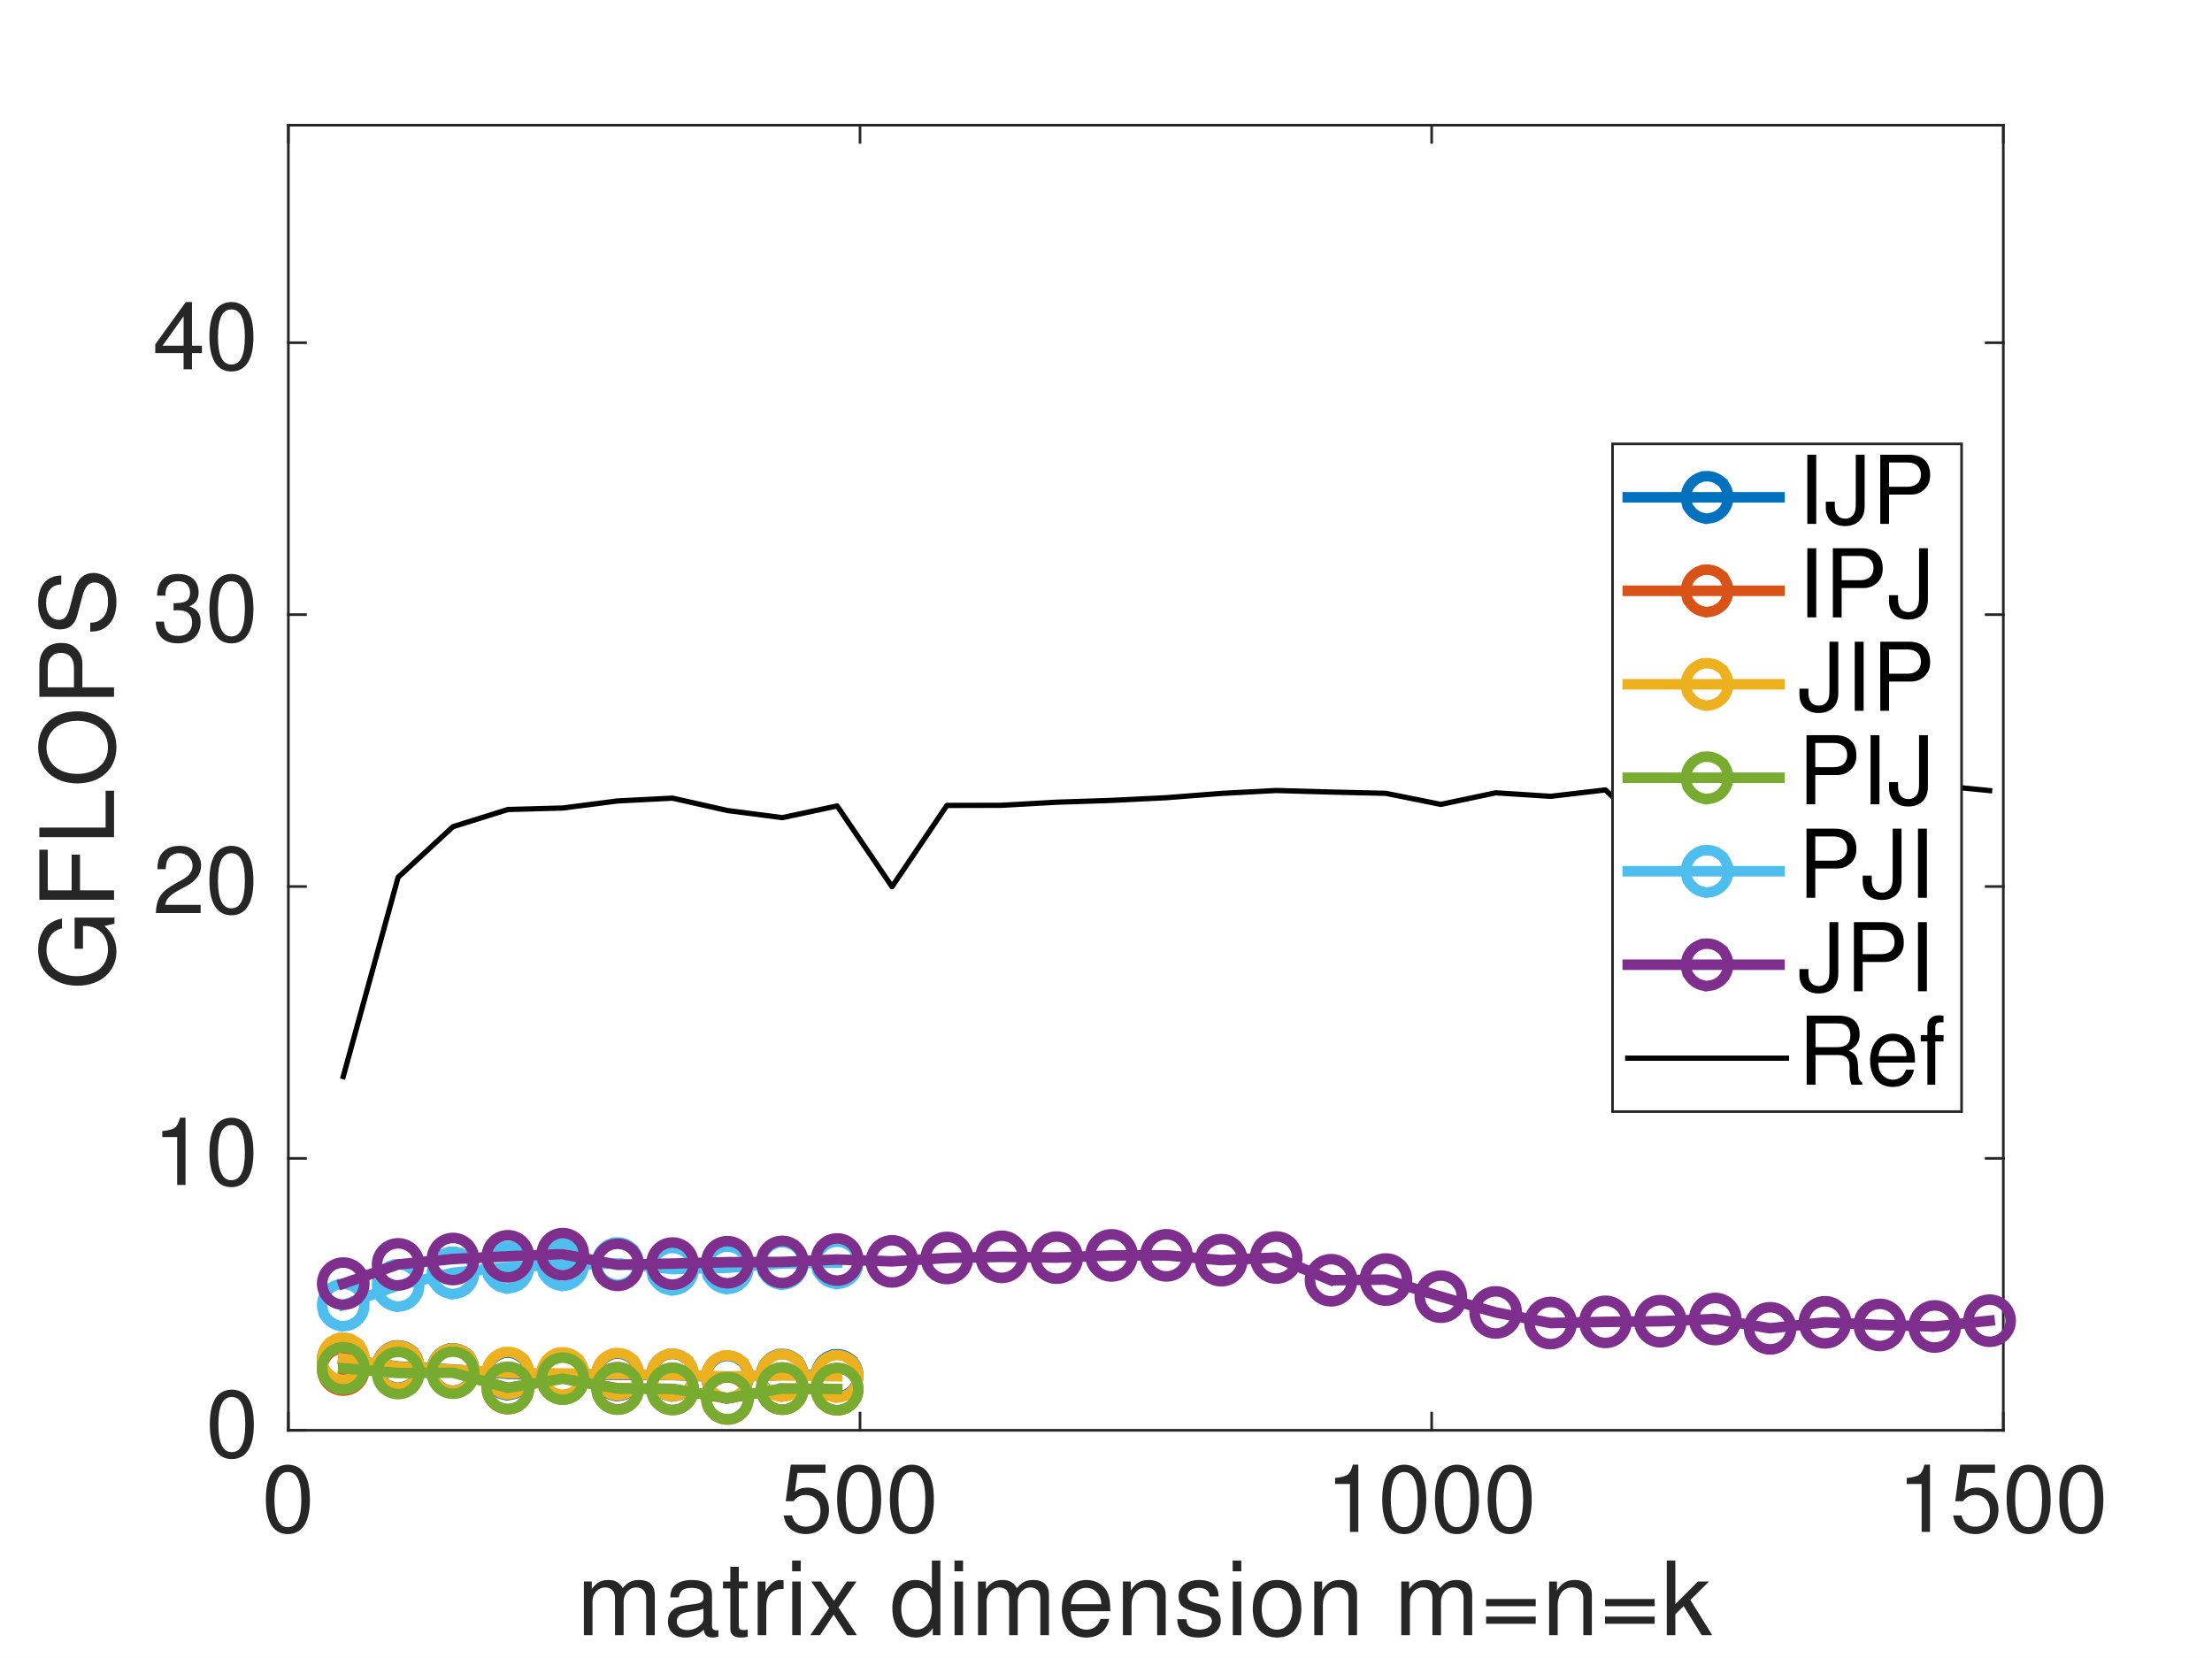 <?xml version="1.0"?>
<!DOCTYPE svg PUBLIC '-//W3C//DTD SVG 1.0//EN'
          'http://www.w3.org/TR/2001/REC-SVG-20010904/DTD/svg10.dtd'>
<svg xmlns:xlink="http://www.w3.org/1999/xlink" style="fill-opacity:1; color-rendering:auto; color-interpolation:auto; text-rendering:auto; stroke:black; stroke-linecap:square; stroke-miterlimit:10; shape-rendering:auto; stroke-opacity:1; fill:black; stroke-dasharray:none; font-weight:normal; stroke-width:1; font-family:'Dialog'; font-style:normal; stroke-linejoin:miter; font-size:12px; stroke-dashoffset:0; image-rendering:auto;" width="583" height="437" xmlns="http://www.w3.org/2000/svg"
><rect width="100%" height="100%" fill="#333333" stroke="none"/><!--Generated by the Batik Graphics2D SVG Generator--><defs id="genericDefs"
  /><g
  ><defs id="defs1"
    ><clipPath clipPathUnits="userSpaceOnUse" id="clipPath1"
      ><path d="M0 0 L583 0 L583 437 L0 437 L0 0 Z"
      /></clipPath
    ></defs
    ><g style="fill:white; stroke:white;"
    ><rect x="0" y="0" width="583" style="clip-path:url(#clipPath1); stroke:none;" height="437"
    /></g
    ><g style="fill:white; text-rendering:optimizeSpeed; color-rendering:optimizeSpeed; image-rendering:optimizeSpeed; shape-rendering:crispEdges; stroke:white; color-interpolation:sRGB;"
    ><rect x="0" width="583" height="437" y="0" style="stroke:none;"
      /><path style="stroke:none;" d="M76 377 L528 377 L528 33 L76 33 Z"
    /></g
    ><g style="fill:rgb(38,38,38); text-rendering:geometricPrecision; image-rendering:optimizeQuality; color-rendering:optimizeQuality; stroke-linejoin:round; stroke:rgb(38,38,38); color-interpolation:linearRGB; stroke-width:0.694;"
    ><line y2="377" style="fill:none;" x1="76" x2="528" y1="377"
      /><line y2="33" style="fill:none;" x1="76" x2="528" y1="33"
      /><line y2="372.48" style="fill:none;" x1="76" x2="76" y1="377"
      /><line y2="372.48" style="fill:none;" x1="226.667" x2="226.667" y1="377"
      /><line y2="372.48" style="fill:none;" x1="377.333" x2="377.333" y1="377"
      /><line y2="372.48" style="fill:none;" x1="528" x2="528" y1="377"
      /><line y2="37.52" style="fill:none;" x1="76" x2="76" y1="33"
      /><line y2="37.52" style="fill:none;" x1="226.667" x2="226.667" y1="33"
      /><line y2="37.52" style="fill:none;" x1="377.333" x2="377.333" y1="33"
      /><line y2="37.52" style="fill:none;" x1="528" x2="528" y1="33"
    /></g
    ><g transform="translate(76,384.778)" style="font-size:25px; fill:rgb(38,38,38); text-rendering:geometricPrecision; color-rendering:optimizeQuality; image-rendering:optimizeQuality; stroke:rgb(38,38,38); color-interpolation:linearRGB;"
    ><path style="stroke:none;" d="M-0.125 1.281 C1.547 1.281 3.031 1.969 3.953 3.219 C5.125 4.828 5.672 7.125 5.672 10.578 C5.672 16.406 3.625 19.578 -0.125 19.578 C-3.922 19.578 -5.922 16.406 -5.922 10.422 C-5.922 7.156 -5.344 4.781 -4.203 3.219 C-3.281 2 -1.781 1.281 -0.125 1.281 ZM-0.125 3.219 C-2.5 3.219 -3.672 5.594 -3.672 10.453 C-3.672 15.297 -2.5 17.75 -0.172 17.75 C2.281 17.75 3.422 15.406 3.422 10.375 C3.422 5.625 2.25 3.219 -0.125 3.219 Z"
    /></g
    ><g transform="translate(226.667,384.778)" style="font-size:25px; fill:rgb(38,38,38); text-rendering:geometricPrecision; color-rendering:optimizeQuality; image-rendering:optimizeQuality; stroke:rgb(38,38,38); color-interpolation:linearRGB;"
    ><path style="stroke:none;" d="M-9.094 1.281 L-9.094 3.453 L-16.469 3.453 L-17.172 8.406 C-16.156 7.656 -15.156 7.328 -13.906 7.328 C-10.5 7.328 -8.172 9.719 -8.172 13.219 C-8.172 16.969 -10.672 19.578 -14.25 19.578 C-16.25 19.578 -18.047 18.797 -19.047 17.453 C-19.578 16.797 -19.828 16.094 -20.125 14.656 L-17.922 14.656 C-17.406 16.656 -16.219 17.625 -14.297 17.625 C-11.906 17.625 -10.422 16.078 -10.422 13.531 C-10.422 10.906 -11.922 9.281 -14.297 9.281 C-15.672 9.281 -16.531 9.703 -17.547 10.922 L-19.578 10.922 L-18.25 1.281 ZM-0.228 1.281 C1.444 1.281 2.928 1.969 3.85 3.219 C5.022 4.828 5.569 7.125 5.569 10.578 C5.569 16.406 3.522 19.578 -0.228 19.578 C-4.025 19.578 -6.025 16.406 -6.025 10.422 C-6.025 7.156 -5.447 4.781 -4.306 3.219 C-3.385 2 -1.885 1.281 -0.228 1.281 ZM-0.228 3.219 C-2.603 3.219 -3.775 5.594 -3.775 10.453 C-3.775 15.297 -2.603 17.75 -0.275 17.75 C2.178 17.75 3.318 15.406 3.318 10.375 C3.318 5.625 2.147 3.219 -0.228 3.219 ZM13.668 1.281 C15.34 1.281 16.825 1.969 17.746 3.219 C18.918 4.828 19.465 7.125 19.465 10.578 C19.465 16.406 17.418 19.578 13.668 19.578 C9.871 19.578 7.871 16.406 7.871 10.422 C7.871 7.156 8.45 4.781 9.59 3.219 C10.512 2 12.012 1.281 13.668 1.281 ZM13.668 3.219 C11.293 3.219 10.121 5.594 10.121 10.453 C10.121 15.297 11.293 17.75 13.621 17.75 C16.075 17.75 17.215 15.406 17.215 10.375 C17.215 5.625 16.043 3.219 13.668 3.219 Z"
    /></g
    ><g transform="translate(377.333,384.778)" style="font-size:25px; fill:rgb(38,38,38); text-rendering:geometricPrecision; color-rendering:optimizeQuality; image-rendering:optimizeQuality; stroke:rgb(38,38,38); color-interpolation:linearRGB;"
    ><path style="stroke:none;" d="M-21.531 6.375 L-25.453 6.375 L-25.453 4.797 C-22.047 4.375 -21.547 4 -20.781 1.281 L-19.328 1.281 L-19.328 19 L-21.531 19 ZM-7.228 1.281 C-5.556 1.281 -4.072 1.969 -3.15 3.219 C-1.978 4.828 -1.431 7.125 -1.431 10.578 C-1.431 16.406 -3.478 19.578 -7.228 19.578 C-11.025 19.578 -13.025 16.406 -13.025 10.422 C-13.025 7.156 -12.447 4.781 -11.306 3.219 C-10.385 2 -8.885 1.281 -7.228 1.281 ZM-7.228 3.219 C-9.603 3.219 -10.775 5.594 -10.775 10.453 C-10.775 15.297 -9.603 17.75 -7.275 17.75 C-4.822 17.75 -3.682 15.406 -3.682 10.375 C-3.682 5.625 -4.853 3.219 -7.228 3.219 ZM6.668 1.281 C8.34 1.281 9.825 1.969 10.746 3.219 C11.918 4.828 12.465 7.125 12.465 10.578 C12.465 16.406 10.418 19.578 6.668 19.578 C2.871 19.578 0.871 16.406 0.871 10.422 C0.871 7.156 1.45 4.781 2.59 3.219 C3.512 2 5.012 1.281 6.668 1.281 ZM6.668 3.219 C4.293 3.219 3.121 5.594 3.121 10.453 C3.121 15.297 4.293 17.75 6.621 17.75 C9.075 17.75 10.215 15.406 10.215 10.375 C10.215 5.625 9.043 3.219 6.668 3.219 ZM20.565 1.281 C22.237 1.281 23.721 1.969 24.643 3.219 C25.815 4.828 26.362 7.125 26.362 10.578 C26.362 16.406 24.315 19.578 20.565 19.578 C16.768 19.578 14.768 16.406 14.768 10.422 C14.768 7.156 15.346 4.781 16.487 3.219 C17.409 2 18.909 1.281 20.565 1.281 ZM20.565 3.219 C18.19 3.219 17.018 5.594 17.018 10.453 C17.018 15.297 18.19 17.75 20.518 17.75 C22.971 17.75 24.112 15.406 24.112 10.375 C24.112 5.625 22.94 3.219 20.565 3.219 Z"
    /></g
    ><g transform="translate(528,384.778)" style="font-size:25px; fill:rgb(38,38,38); text-rendering:geometricPrecision; color-rendering:optimizeQuality; image-rendering:optimizeQuality; stroke:rgb(38,38,38); color-interpolation:linearRGB;"
    ><path style="stroke:none;" d="M-21.531 6.375 L-25.453 6.375 L-25.453 4.797 C-22.047 4.375 -21.547 4 -20.781 1.281 L-19.328 1.281 L-19.328 19 L-21.531 19 ZM-2.197 1.281 L-2.197 3.453 L-9.572 3.453 L-10.275 8.406 C-9.26 7.656 -8.26 7.328 -7.01 7.328 C-3.603 7.328 -1.275 9.719 -1.275 13.219 C-1.275 16.969 -3.775 19.578 -7.353 19.578 C-9.353 19.578 -11.15 18.797 -12.15 17.453 C-12.681 16.797 -12.931 16.094 -13.228 14.656 L-11.025 14.656 C-10.51 16.656 -9.322 17.625 -7.4 17.625 C-5.01 17.625 -3.525 16.078 -3.525 13.531 C-3.525 10.906 -5.025 9.281 -7.4 9.281 C-8.775 9.281 -9.635 9.703 -10.65 10.922 L-12.681 10.922 L-11.353 1.281 ZM6.668 1.281 C8.34 1.281 9.825 1.969 10.746 3.219 C11.918 4.828 12.465 7.125 12.465 10.578 C12.465 16.406 10.418 19.578 6.668 19.578 C2.871 19.578 0.871 16.406 0.871 10.422 C0.871 7.156 1.45 4.781 2.59 3.219 C3.512 2 5.012 1.281 6.668 1.281 ZM6.668 3.219 C4.293 3.219 3.121 5.594 3.121 10.453 C3.121 15.297 4.293 17.75 6.621 17.75 C9.075 17.75 10.215 15.406 10.215 10.375 C10.215 5.625 9.043 3.219 6.668 3.219 ZM20.565 1.281 C22.237 1.281 23.721 1.969 24.643 3.219 C25.815 4.828 26.362 7.125 26.362 10.578 C26.362 16.406 24.315 19.578 20.565 19.578 C16.768 19.578 14.768 16.406 14.768 10.422 C14.768 7.156 15.346 4.781 16.487 3.219 C17.409 2 18.909 1.281 20.565 1.281 ZM20.565 3.219 C18.19 3.219 17.018 5.594 17.018 10.453 C17.018 15.297 18.19 17.75 20.518 17.75 C22.971 17.75 24.112 15.406 24.112 10.375 C24.112 5.625 22.94 3.219 20.565 3.219 Z"
    /></g
    ><g transform="translate(302,410)" style="font-size:27.5px; fill:rgb(38,38,38); text-rendering:geometricPrecision; color-rendering:optimizeQuality; image-rendering:optimizeQuality; stroke:rgb(38,38,38); color-interpolation:linearRGB;"
    ><path style="stroke:none;" d="M-148.109 6.859 L-146.031 6.859 L-146.031 8.844 C-144.812 7.156 -143.578 6.453 -141.688 6.453 C-139.844 6.453 -138.719 7.094 -137.875 8.609 C-136.547 7.016 -135.422 6.453 -133.531 6.453 C-130.891 6.453 -129.422 7.844 -129.422 10.391 L-129.422 21 L-131.688 21 L-131.688 11.25 C-131.688 9.469 -132.672 8.422 -134.312 8.422 C-136.156 8.422 -137.641 10.062 -137.641 12.109 L-137.641 21 L-139.906 21 L-139.906 11.25 C-139.906 9.438 -140.844 8.422 -142.516 8.422 C-144.359 8.422 -145.844 10.062 -145.844 12.109 L-145.844 21 L-148.109 21 ZM-112.658 19.672 L-112.658 21.375 C-113.377 21.562 -113.736 21.625 -114.189 21.625 C-115.642 21.625 -116.346 20.969 -116.517 19.547 C-118.111 21 -119.533 21.625 -121.314 21.625 C-124.174 21.625 -125.955 20 -125.955 17.438 C-125.955 15.594 -125.127 14.328 -123.471 13.656 C-122.611 13.312 -122.127 13.203 -118.939 12.797 C-117.158 12.578 -116.596 12.172 -116.596 11.219 L-116.596 10.625 C-116.596 9.281 -117.721 8.531 -119.752 8.531 C-121.861 8.531 -122.877 9.312 -123.08 11.031 L-125.346 11.031 C-125.283 9.641 -125.017 8.828 -124.361 8.094 C-123.424 7.047 -121.721 6.453 -119.674 6.453 C-116.189 6.453 -114.346 7.797 -114.346 10.312 L-114.346 18.625 C-114.346 19.328 -113.924 19.734 -113.142 19.734 C-113.002 19.734 -112.892 19.734 -112.658 19.672 ZM-116.596 16.547 L-116.596 14 C-117.346 14.359 -117.83 14.469 -120.205 14.797 C-122.611 15.141 -123.611 15.891 -123.611 17.375 C-123.611 18.812 -122.58 19.656 -120.83 19.656 C-119.502 19.656 -118.408 19.219 -117.486 18.375 C-116.814 17.766 -116.596 17.297 -116.596 16.547 ZM-104.948 6.859 L-104.948 8.688 L-107.276 8.688 L-107.276 18.375 C-107.276 19.375 -106.995 19.656 -106.026 19.656 C-105.605 19.656 -105.245 19.625 -104.948 19.547 L-104.948 21.438 C-105.698 21.562 -106.245 21.625 -106.792 21.625 C-108.542 21.625 -109.511 20.812 -109.511 19.375 L-109.511 8.688 L-111.433 8.688 L-111.433 6.859 L-109.511 6.859 L-109.511 2.969 L-107.276 2.969 L-107.276 6.859 ZM-102.304 6.859 L-100.226 6.859 L-100.226 9.422 C-98.929 7.312 -97.82 6.453 -96.367 6.453 C-96.07 6.453 -95.882 6.469 -95.492 6.531 L-95.492 8.828 C-97.07 8.844 -97.742 9.016 -98.445 9.531 C-99.523 10.312 -100.039 11.625 -100.039 13.656 L-100.039 21 L-102.304 21 ZM-90.96 6.859 L-90.96 21 L-93.195 21 L-93.195 6.859 ZM-90.96 1.312 L-90.96 4.156 L-93.226 4.156 L-93.226 1.312 ZM-81.013 13.688 L-76.138 21 L-78.747 21 L-82.294 15.578 L-85.872 21 L-88.45 21 L-83.45 13.797 L-88.169 6.859 L-85.606 6.859 L-82.2 11.984 L-78.809 6.859 L-76.263 6.859 ZM-54.152 1.312 L-54.152 21 L-56.152 21 L-56.152 19.141 C-57.355 20.891 -58.714 21.625 -60.652 21.625 C-64.464 21.625 -66.808 18.672 -66.808 13.906 C-66.808 9.391 -64.402 6.453 -60.73 6.453 C-58.839 6.453 -57.339 7.203 -56.386 8.641 L-56.386 1.312 ZM-60.355 8.547 C-62.808 8.547 -64.464 10.734 -64.464 14.031 C-64.464 17.328 -62.808 19.516 -60.324 19.516 C-57.949 19.516 -56.386 17.359 -56.386 14.094 C-56.386 10.719 -57.933 8.547 -60.355 8.547 ZM-48.176 6.859 L-48.176 21 L-50.41 21 L-50.41 6.859 ZM-48.176 1.312 L-48.176 4.156 L-50.442 4.156 L-50.442 1.312 ZM-44.228 6.859 L-42.15 6.859 L-42.15 8.844 C-40.931 7.156 -39.697 6.453 -37.806 6.453 C-35.963 6.453 -34.838 7.094 -33.994 8.609 C-32.666 7.016 -31.541 6.453 -29.65 6.453 C-27.009 6.453 -25.541 7.844 -25.541 10.391 L-25.541 21 L-27.806 21 L-27.806 11.25 C-27.806 9.469 -28.791 8.422 -30.431 8.422 C-32.275 8.422 -33.76 10.062 -33.76 12.109 L-33.76 21 L-36.025 21 L-36.025 11.25 C-36.025 9.438 -36.963 8.422 -38.635 8.422 C-40.478 8.422 -41.963 10.062 -41.963 12.109 L-41.963 21 L-44.228 21 ZM-9.371 14.688 L-19.793 14.688 C-19.761 16.094 -19.574 16.891 -19.027 17.703 C-18.277 18.891 -17.058 19.547 -15.621 19.547 C-13.824 19.547 -12.543 18.562 -11.933 16.703 L-9.668 16.703 C-10.23 19.781 -12.464 21.625 -15.714 21.625 C-19.683 21.625 -22.136 18.766 -22.136 14.109 C-22.136 9.469 -19.589 6.453 -15.652 6.453 C-13.011 6.453 -10.855 7.844 -9.933 10.172 C-9.527 11.219 -9.371 12.516 -9.371 14.688 ZM-19.73 12.844 L-11.793 12.844 C-11.761 12.797 -11.761 12.734 -11.761 12.688 C-11.761 10.359 -13.464 8.531 -15.683 8.531 C-17.949 8.531 -19.543 10.234 -19.73 12.844 ZM-6.036 6.859 L-3.958 6.859 L-3.958 9.234 C-2.708 7.25 -1.364 6.453 0.746 6.453 C3.464 6.453 5.23 7.953 5.23 10.312 L5.23 21 L2.98 21 L2.98 11.203 C2.98 9.5 1.855 8.422 0.058 8.422 C-2.255 8.422 -3.77 10.312 -3.77 13.203 L-3.77 21 L-6.036 21 ZM19.19 10.797 L16.815 10.797 C16.752 9.312 15.783 8.531 13.971 8.531 C12.143 8.531 10.986 9.359 10.986 10.656 C10.986 11.656 11.768 12.25 13.596 12.688 L15.752 13.203 C18.565 13.875 19.752 15.031 19.752 17.141 C19.752 19.859 17.486 21.625 13.924 21.625 C10.221 21.625 8.393 20.062 8.283 16.781 L10.658 16.781 C10.783 17.781 10.955 18.188 11.299 18.594 C11.877 19.188 12.893 19.547 14.111 19.547 C16.08 19.547 17.408 18.656 17.408 17.328 C17.408 16.297 16.783 15.734 15.221 15.359 L13.111 14.844 C9.768 14.031 8.627 12.984 8.627 10.766 C8.627 8.141 10.768 6.453 14.065 6.453 C17.33 6.453 19.158 8.016 19.19 10.797 ZM25.157 6.859 L25.157 21 L22.922 21 L22.922 6.859 ZM25.157 1.312 L25.157 4.156 L22.891 4.156 L22.891 1.312 ZM34.558 6.453 C38.636 6.453 40.98 9.25 40.98 14.141 C40.98 18.781 38.558 21.625 34.589 21.625 C30.558 21.625 28.183 18.781 28.183 14.031 C28.183 9.281 30.589 6.453 34.558 6.453 ZM34.589 8.531 C32.073 8.531 30.542 10.625 30.542 14.031 C30.542 17.469 32.073 19.547 34.589 19.547 C37.073 19.547 38.636 17.438 38.636 14.109 C38.636 10.609 37.12 8.531 34.589 8.531 ZM44.392 6.859 L46.471 6.859 L46.471 9.234 C47.721 7.25 49.064 6.453 51.174 6.453 C53.892 6.453 55.658 7.953 55.658 10.312 L55.658 21 L53.408 21 L53.408 11.203 C53.408 9.5 52.283 8.422 50.486 8.422 C48.174 8.422 46.658 10.312 46.658 13.203 L46.658 21 L44.392 21 ZM67.324 6.859 L69.403 6.859 L69.403 8.844 C70.621 7.156 71.856 6.453 73.746 6.453 C75.59 6.453 76.715 7.094 77.559 8.609 C78.887 7.016 80.012 6.453 81.903 6.453 C84.543 6.453 86.012 7.844 86.012 10.391 L86.012 21 L83.746 21 L83.746 11.25 C83.746 9.469 82.762 8.422 81.121 8.422 C79.278 8.422 77.793 10.062 77.793 12.109 L77.793 21 L75.528 21 L75.528 11.25 C75.528 9.438 74.59 8.422 72.918 8.422 C71.074 8.422 69.59 10.062 69.59 12.109 L69.59 21 L67.324 21 ZM102.76 11.469 L102.76 13.359 L89.682 13.359 L89.682 11.469 ZM102.76 16.109 L102.76 18 L89.682 18 L89.682 16.109 ZM106.287 6.859 L108.365 6.859 L108.365 9.234 C109.615 7.25 110.959 6.453 113.068 6.453 C115.787 6.453 117.552 7.953 117.552 10.312 L117.552 21 L115.302 21 L115.302 11.203 C115.302 9.5 114.177 8.422 112.38 8.422 C110.068 8.422 108.552 10.312 108.552 13.203 L108.552 21 L106.287 21 ZM134.106 11.469 L134.106 13.359 L121.028 13.359 L121.028 11.469 ZM134.106 16.109 L134.106 18 L121.028 18 L121.028 16.109 ZM139.554 1.312 L139.554 12.844 L145.539 6.859 L148.429 6.859 L143.523 11.734 L149.289 21 L146.508 21 L141.742 13.328 L139.554 15.484 L139.554 21 L137.304 21 L137.304 1.312 Z"
    /></g
    ><g style="fill:rgb(38,38,38); text-rendering:geometricPrecision; image-rendering:optimizeQuality; color-rendering:optimizeQuality; stroke-linejoin:round; stroke:rgb(38,38,38); color-interpolation:linearRGB; stroke-width:0.694;"
    ><line y2="33" style="fill:none;" x1="76" x2="76" y1="377"
      /><line y2="33" style="fill:none;" x1="528" x2="528" y1="377"
      /><line y2="377" style="fill:none;" x1="76" x2="80.52" y1="377"
      /><line y2="305.333" style="fill:none;" x1="76" x2="80.52" y1="305.333"
      /><line y2="233.667" style="fill:none;" x1="76" x2="80.52" y1="233.667"
      /><line y2="162" style="fill:none;" x1="76" x2="80.52" y1="162"
      /><line y2="90.333" style="fill:none;" x1="76" x2="80.52" y1="90.333"
      /><line y2="377" style="fill:none;" x1="528" x2="523.48" y1="377"
      /><line y2="305.333" style="fill:none;" x1="528" x2="523.48" y1="305.333"
      /><line y2="233.667" style="fill:none;" x1="528" x2="523.48" y1="233.667"
      /><line y2="162" style="fill:none;" x1="528" x2="523.48" y1="162"
      /><line y2="90.333" style="fill:none;" x1="528" x2="523.48" y1="90.333"
    /></g
    ><g transform="translate(68.222,377)" style="font-size:25px; fill:rgb(38,38,38); text-rendering:geometricPrecision; color-rendering:optimizeQuality; image-rendering:optimizeQuality; stroke:rgb(38,38,38); color-interpolation:linearRGB;"
    ><path style="stroke:none;" d="M-7.125 -10.719 C-5.453 -10.719 -3.969 -10.031 -3.047 -8.781 C-1.875 -7.172 -1.328 -4.875 -1.328 -1.422 C-1.328 4.406 -3.375 7.578 -7.125 7.578 C-10.922 7.578 -12.922 4.406 -12.922 -1.578 C-12.922 -4.844 -12.344 -7.219 -11.203 -8.781 C-10.281 -10 -8.781 -10.719 -7.125 -10.719 ZM-7.125 -8.781 C-9.5 -8.781 -10.672 -6.406 -10.672 -1.547 C-10.672 3.297 -9.5 5.75 -7.172 5.75 C-4.719 5.75 -3.578 3.406 -3.578 -1.625 C-3.578 -6.375 -4.75 -8.781 -7.125 -8.781 Z"
    /></g
    ><g transform="translate(68.222,305.333)" style="font-size:25px; fill:rgb(38,38,38); text-rendering:geometricPrecision; color-rendering:optimizeQuality; image-rendering:optimizeQuality; stroke:rgb(38,38,38); color-interpolation:linearRGB;"
    ><path style="stroke:none;" d="M-21.531 -5.625 L-25.453 -5.625 L-25.453 -7.203 C-22.047 -7.625 -21.547 -8 -20.781 -10.719 L-19.328 -10.719 L-19.328 7 L-21.531 7 ZM-7.228 -10.719 C-5.556 -10.719 -4.072 -10.031 -3.15 -8.781 C-1.978 -7.172 -1.431 -4.875 -1.431 -1.422 C-1.431 4.406 -3.478 7.578 -7.228 7.578 C-11.025 7.578 -13.025 4.406 -13.025 -1.578 C-13.025 -4.844 -12.447 -7.219 -11.306 -8.781 C-10.385 -10 -8.885 -10.719 -7.228 -10.719 ZM-7.228 -8.781 C-9.603 -8.781 -10.775 -6.406 -10.775 -1.547 C-10.775 3.297 -9.603 5.75 -7.275 5.75 C-4.822 5.75 -3.682 3.406 -3.682 -1.625 C-3.682 -6.375 -4.853 -8.781 -7.228 -8.781 Z"
    /></g
    ><g transform="translate(68.222,233.667)" style="font-size:25px; fill:rgb(38,38,38); text-rendering:geometricPrecision; color-rendering:optimizeQuality; image-rendering:optimizeQuality; stroke:rgb(38,38,38); color-interpolation:linearRGB;"
    ><path style="stroke:none;" d="M-15.344 4.828 L-15.344 7 L-27.156 7 C-26.953 3.094 -25.875 1.422 -22.172 -0.672 L-19.875 -1.969 C-18.297 -2.875 -17.469 -4.078 -17.469 -5.469 C-17.469 -7.375 -18.969 -8.797 -20.969 -8.797 C-22.297 -8.797 -23.453 -8.156 -24.031 -7.078 C-24.328 -6.5 -24.469 -5.781 -24.547 -4.578 L-26.75 -4.578 C-26.703 -6.375 -26.422 -7.469 -25.797 -8.422 C-24.828 -9.922 -23.156 -10.719 -20.906 -10.719 C-19.219 -10.719 -17.922 -10.281 -16.875 -9.328 C-15.828 -8.375 -15.219 -7 -15.219 -5.531 C-15.219 -3.344 -16.5 -1.531 -18.969 -0.172 L-21.469 1.172 C-23.656 2.453 -24.453 3.375 -24.672 4.828 ZM-7.228 -10.719 C-5.556 -10.719 -4.072 -10.031 -3.15 -8.781 C-1.978 -7.172 -1.431 -4.875 -1.431 -1.422 C-1.431 4.406 -3.478 7.578 -7.228 7.578 C-11.025 7.578 -13.025 4.406 -13.025 -1.578 C-13.025 -4.844 -12.447 -7.219 -11.306 -8.781 C-10.385 -10 -8.885 -10.719 -7.228 -10.719 ZM-7.228 -8.781 C-9.603 -8.781 -10.775 -6.406 -10.775 -1.547 C-10.775 3.297 -9.603 5.75 -7.275 5.75 C-4.822 5.75 -3.682 3.406 -3.682 -1.625 C-3.682 -6.375 -4.853 -8.781 -7.228 -8.781 Z"
    /></g
    ><g transform="translate(68.222,162)" style="font-size:25px; fill:rgb(38,38,38); text-rendering:geometricPrecision; color-rendering:optimizeQuality; image-rendering:optimizeQuality; stroke:rgb(38,38,38); color-interpolation:linearRGB;"
    ><path style="stroke:none;" d="M-22.469 -1.125 L-22.469 -3 C-20.922 -3.031 -20.156 -3.125 -19.547 -3.375 C-18.578 -3.781 -18.125 -4.531 -18.125 -5.781 C-18.125 -7.656 -19.297 -8.797 -21.25 -8.797 C-22.625 -8.797 -23.719 -8.203 -24.219 -7.219 C-24.5 -6.672 -24.594 -6.078 -24.625 -5 L-26.828 -5 C-26.75 -8.781 -24.844 -10.719 -21.281 -10.719 C-17.906 -10.719 -15.875 -8.906 -15.875 -5.844 C-15.875 -4.078 -16.703 -2.828 -18.344 -2.172 C-16.219 -1.453 -15.344 -0.203 -15.344 2.047 C-15.344 5.406 -17.703 7.578 -21.344 7.578 C-23.781 7.578 -25.531 6.703 -26.422 5 C-26.844 4.203 -27.094 3.281 -27.203 1.844 L-25 1.844 C-24.844 4.422 -23.672 5.625 -21.281 5.625 C-18.969 5.625 -17.594 4.297 -17.594 2.078 C-17.594 -0.047 -18.844 -1.156 -21.281 -1.156 L-22.203 -1.125 ZM-7.228 -10.719 C-5.556 -10.719 -4.072 -10.031 -3.15 -8.781 C-1.978 -7.172 -1.431 -4.875 -1.431 -1.422 C-1.431 4.406 -3.478 7.578 -7.228 7.578 C-11.025 7.578 -13.025 4.406 -13.025 -1.578 C-13.025 -4.844 -12.447 -7.219 -11.306 -8.781 C-10.385 -10 -8.885 -10.719 -7.228 -10.719 ZM-7.228 -8.781 C-9.603 -8.781 -10.775 -6.406 -10.775 -1.547 C-10.775 3.297 -9.603 5.75 -7.275 5.75 C-4.822 5.75 -3.682 3.406 -3.682 -1.625 C-3.682 -6.375 -4.853 -8.781 -7.228 -8.781 Z"
    /></g
    ><g transform="translate(68.222,90.333)" style="font-size:25px; fill:rgb(38,38,38); text-rendering:geometricPrecision; color-rendering:optimizeQuality; image-rendering:optimizeQuality; stroke:rgb(38,38,38); color-interpolation:linearRGB;"
    ><path style="stroke:none;" d="M-19.828 2.75 L-27.297 2.75 L-27.297 0.422 L-19.25 -10.719 L-17.625 -10.719 L-17.625 0.781 L-15 0.781 L-15 2.75 L-17.625 2.75 L-17.625 7 L-19.828 7 ZM-19.828 0.781 L-19.828 -6.969 L-25.375 0.781 ZM-7.228 -10.719 C-5.556 -10.719 -4.072 -10.031 -3.15 -8.781 C-1.978 -7.172 -1.431 -4.875 -1.431 -1.422 C-1.431 4.406 -3.478 7.578 -7.228 7.578 C-11.025 7.578 -13.025 4.406 -13.025 -1.578 C-13.025 -4.844 -12.447 -7.219 -11.306 -8.781 C-10.385 -10 -8.885 -10.719 -7.228 -10.719 ZM-7.228 -8.781 C-9.603 -8.781 -10.775 -6.406 -10.775 -1.547 C-10.775 3.297 -9.603 5.75 -7.275 5.75 C-4.822 5.75 -3.682 3.406 -3.682 -1.625 C-3.682 -6.375 -4.853 -8.781 -7.228 -8.781 Z"
    /></g
    ><g transform="translate(36.056,205) rotate(-90)" style="font-size:27.5px; fill:rgb(38,38,38); text-rendering:geometricPrecision; color-rendering:optimizeQuality; image-rendering:optimizeQuality; stroke:rgb(38,38,38); color-interpolation:linearRGB;"
    ><path style="stroke:none;" d="M-36.859 -16.391 L-36.859 -5.891 L-38.453 -5.891 L-39.078 -8.516 C-40.984 -6.375 -43.125 -5.375 -45.797 -5.375 C-51.109 -5.375 -54.812 -9.594 -54.812 -15.641 C-54.812 -19.172 -53.516 -22.234 -51.25 -24.109 C-49.703 -25.391 -47.766 -26 -45.359 -26 C-40.859 -26 -37.828 -23.719 -37.125 -19.719 L-39.688 -19.719 C-40.234 -22.25 -42.391 -23.797 -45.391 -23.797 C-49.547 -23.797 -52.297 -20.609 -52.297 -15.781 C-52.297 -13.344 -51.516 -11 -50.219 -9.594 C-49.062 -8.328 -47.25 -7.594 -45.25 -7.594 C-41.656 -7.594 -39.078 -10.125 -39.078 -13.641 L-39.078 -14.188 L-45.062 -14.188 L-45.062 -16.391 ZM-29.67 -14.969 L-29.67 -6 L-32.17 -6 L-32.17 -25.688 L-18.967 -25.688 L-18.967 -23.469 L-29.67 -23.469 L-29.67 -17.172 L-20.264 -17.172 L-20.264 -14.969 ZM-13.136 -25.688 L-13.136 -8.219 L-3.417 -8.219 L-3.417 -6 L-15.651 -6 L-15.651 -25.688 ZM7.98 -26 C13.762 -26 17.512 -21.875 17.512 -15.531 C17.512 -12.312 16.246 -9.266 14.105 -7.453 C12.512 -6.109 10.387 -5.375 8.012 -5.375 C2.34 -5.375 -1.488 -9.531 -1.488 -15.688 C-1.488 -21.844 2.34 -26 7.98 -26 ZM7.98 -23.797 C3.824 -23.797 1.012 -20.547 1.012 -15.688 C1.012 -10.828 3.824 -7.594 8.012 -7.594 C12.168 -7.594 14.996 -10.828 14.996 -15.578 C14.996 -20.547 12.246 -23.797 7.98 -23.797 ZM23.841 -14.344 L23.841 -6 L21.326 -6 L21.326 -25.688 L29.451 -25.688 C33.341 -25.688 35.529 -23.609 35.529 -19.906 C35.529 -18.094 35.013 -16.828 33.826 -15.75 C32.779 -14.797 31.56 -14.344 30.029 -14.344 ZM23.841 -16.562 L29.076 -16.562 C31.482 -16.562 32.919 -17.859 32.919 -20.016 C32.919 -22.172 31.482 -23.469 29.076 -23.469 L23.841 -23.469 ZM53.306 -19.906 L50.931 -19.906 C50.9 -22.469 49.15 -23.906 46.01 -23.906 C43.369 -23.906 41.619 -22.578 41.619 -20.578 C41.619 -19.062 42.478 -18.312 44.853 -17.656 L49.791 -16.344 C52.463 -15.609 53.978 -13.828 53.978 -11.406 C53.978 -9.703 53.15 -7.938 51.822 -6.891 C50.556 -5.922 48.635 -5.375 46.291 -5.375 C43.291 -5.375 41.025 -6.344 39.666 -8.188 C38.885 -9.266 38.541 -10.453 38.51 -12.266 L40.885 -12.266 C40.853 -11.047 41.181 -10.109 41.916 -9.234 C42.853 -8.109 44.306 -7.594 46.447 -7.594 C48.041 -7.594 49.275 -7.891 50.072 -8.438 C50.9 -9.031 51.463 -10.109 51.463 -11.156 C51.463 -12.703 50.338 -13.688 47.853 -14.344 L42.963 -15.641 C40.369 -16.312 39.103 -17.828 39.103 -20.234 C39.103 -23.797 41.775 -26 46.103 -26 C50.635 -26 53.275 -23.766 53.306 -19.906 Z"
    /></g
    ><g style="stroke-linecap:butt; fill:rgb(0,114,189); text-rendering:geometricPrecision; image-rendering:optimizeQuality; color-rendering:optimizeQuality; stroke-linejoin:bevel; stroke-dasharray:8,2,4,2; stroke:rgb(0,114,189); color-interpolation:linearRGB; stroke-width:2.778; stroke-miterlimit:1;"
    ><path d="M220.64 362.519 L206.176 362.426 L191.712 362.957 L177.248 362.442 L162.784 362.369 L148.32 362.269 L133.856 362.116 L119.392 360.97 L104.928 360.181 L90.464 358.351" style="fill:none; fill-rule:evenodd;"
      /><circle transform="translate(220.64,362.519)" style="fill:none; stroke-linejoin:miter; stroke-dasharray:none; stroke-miterlimit:10;" r="5.556" cx="0" cy="0"
      /><circle transform="translate(206.176,362.426)" style="fill:none; stroke-linejoin:miter; stroke-dasharray:none; stroke-miterlimit:10;" r="5.556" cx="0" cy="0"
      /><circle transform="translate(191.712,362.957)" style="fill:none; stroke-linejoin:miter; stroke-dasharray:none; stroke-miterlimit:10;" r="5.556" cx="0" cy="0"
      /><circle transform="translate(177.248,362.442)" style="fill:none; stroke-linejoin:miter; stroke-dasharray:none; stroke-miterlimit:10;" r="5.556" cx="0" cy="0"
      /><circle transform="translate(162.784,362.369)" style="fill:none; stroke-linejoin:miter; stroke-dasharray:none; stroke-miterlimit:10;" r="5.556" cx="0" cy="0"
      /><circle transform="translate(148.32,362.269)" style="fill:none; stroke-linejoin:miter; stroke-dasharray:none; stroke-miterlimit:10;" r="5.556" cx="0" cy="0"
      /><circle transform="translate(133.856,362.116)" style="fill:none; stroke-linejoin:miter; stroke-dasharray:none; stroke-miterlimit:10;" r="5.556" cx="0" cy="0"
      /><circle transform="translate(119.392,360.97)" style="fill:none; stroke-linejoin:miter; stroke-dasharray:none; stroke-miterlimit:10;" r="5.556" cx="0" cy="0"
      /><circle transform="translate(104.928,360.181)" style="fill:none; stroke-linejoin:miter; stroke-dasharray:none; stroke-miterlimit:10;" r="5.556" cx="0" cy="0"
      /><circle transform="translate(90.464,358.351)" style="fill:none; stroke-linejoin:miter; stroke-dasharray:none; stroke-miterlimit:10;" r="5.556" cx="0" cy="0"
      /><path d="M220.64 366.183 L206.176 366.024 L191.712 368.614 L177.248 366.1 L162.784 365.916 L148.32 363.312 L133.856 365.88 L119.392 361.51 L104.928 361.421 L90.464 360.988" style="fill:none; fill-rule:evenodd; stroke:rgb(217,83,25);"
    /></g
    ><g transform="translate(220.64,366.183)" style="stroke-linecap:butt; fill:rgb(217,83,25); text-rendering:geometricPrecision; color-rendering:optimizeQuality; image-rendering:optimizeQuality; stroke:rgb(217,83,25); color-interpolation:linearRGB; stroke-width:2.778;"
    ><circle r="5.556" style="fill:none;" cx="0" cy="0"
      /><circle r="5.556" style="fill:none;" cx="0" transform="translate(-14.464,-0.16)" cy="0"
      /><circle r="5.556" style="fill:none;" cx="0" transform="translate(-28.928,2.43)" cy="0"
      /><circle r="5.556" style="fill:none;" cx="0" transform="translate(-43.392,-0.083)" cy="0"
      /><circle r="5.556" style="fill:none;" cx="0" transform="translate(-57.856,-0.267)" cy="0"
      /><circle r="5.556" style="fill:none;" cx="0" transform="translate(-72.32,-2.871)" cy="0"
      /><circle r="5.556" style="fill:none;" cx="0" transform="translate(-86.784,-0.304)" cy="0"
      /><circle r="5.556" style="fill:none;" cx="0" transform="translate(-101.248,-4.673)" cy="0"
      /><circle r="5.556" style="fill:none;" cx="0" transform="translate(-115.712,-4.762)" cy="0"
      /><circle r="5.556" style="fill:none;" cx="0" transform="translate(-130.176,-5.195)" cy="0"
    /></g
    ><g style="stroke-linecap:butt; fill:rgb(237,177,32); text-rendering:geometricPrecision; image-rendering:optimizeQuality; color-rendering:optimizeQuality; stroke-linejoin:bevel; stroke-dasharray:8,2,4,2; stroke:rgb(237,177,32); color-interpolation:linearRGB; stroke-width:2.778; stroke-miterlimit:1;"
    ><path d="M220.64 362.75 L206.176 362.517 L191.712 362.809 L177.248 362.386 L162.784 362.194 L148.32 362.017 L133.856 361.912 L119.392 361.024 L104.928 360.27 L90.464 358.13" style="fill:none; fill-rule:evenodd;"
      /><circle transform="translate(220.64,362.75)" style="fill:none; stroke-linejoin:miter; stroke-dasharray:none; stroke-miterlimit:10;" r="5.556" cx="0" cy="0"
      /><circle transform="translate(206.176,362.517)" style="fill:none; stroke-linejoin:miter; stroke-dasharray:none; stroke-miterlimit:10;" r="5.556" cx="0" cy="0"
      /><circle transform="translate(191.712,362.809)" style="fill:none; stroke-linejoin:miter; stroke-dasharray:none; stroke-miterlimit:10;" r="5.556" cx="0" cy="0"
      /><circle transform="translate(177.248,362.386)" style="fill:none; stroke-linejoin:miter; stroke-dasharray:none; stroke-miterlimit:10;" r="5.556" cx="0" cy="0"
      /><circle transform="translate(162.784,362.194)" style="fill:none; stroke-linejoin:miter; stroke-dasharray:none; stroke-miterlimit:10;" r="5.556" cx="0" cy="0"
      /><circle transform="translate(148.32,362.017)" style="fill:none; stroke-linejoin:miter; stroke-dasharray:none; stroke-miterlimit:10;" r="5.556" cx="0" cy="0"
      /><circle transform="translate(133.856,361.912)" style="fill:none; stroke-linejoin:miter; stroke-dasharray:none; stroke-miterlimit:10;" r="5.556" cx="0" cy="0"
      /><circle transform="translate(119.392,361.024)" style="fill:none; stroke-linejoin:miter; stroke-dasharray:none; stroke-miterlimit:10;" r="5.556" cx="0" cy="0"
      /><circle transform="translate(104.928,360.27)" style="fill:none; stroke-linejoin:miter; stroke-dasharray:none; stroke-miterlimit:10;" r="5.556" cx="0" cy="0"
      /><circle transform="translate(90.464,358.13)" style="fill:none; stroke-linejoin:miter; stroke-dasharray:none; stroke-miterlimit:10;" r="5.556" cx="0" cy="0"
      /><path d="M220.64 366.124 L206.176 365.999 L191.712 368.516 L177.248 366.085 L162.784 366.016 L148.32 363.392 L133.856 365.815 L119.392 361.817 L104.928 361.903 L90.464 360.659" style="fill:none; fill-rule:evenodd; stroke:rgb(119,172,48);"
    /></g
    ><g transform="translate(220.64,366.124)" style="stroke-linecap:butt; fill:rgb(119,172,48); text-rendering:geometricPrecision; color-rendering:optimizeQuality; image-rendering:optimizeQuality; stroke:rgb(119,172,48); color-interpolation:linearRGB; stroke-width:2.778;"
    ><circle r="5.556" style="fill:none;" cx="0" cy="0"
      /><circle r="5.556" style="fill:none;" cx="0" transform="translate(-14.464,-0.125)" cy="0"
      /><circle r="5.556" style="fill:none;" cx="0" transform="translate(-28.928,2.392)" cy="0"
      /><circle r="5.556" style="fill:none;" cx="0" transform="translate(-43.392,-0.039)" cy="0"
      /><circle r="5.556" style="fill:none;" cx="0" transform="translate(-57.856,-0.107)" cy="0"
      /><circle r="5.556" style="fill:none;" cx="0" transform="translate(-72.32,-2.732)" cy="0"
      /><circle r="5.556" style="fill:none;" cx="0" transform="translate(-86.784,-0.309)" cy="0"
      /><circle r="5.556" style="fill:none;" cx="0" transform="translate(-101.248,-4.306)" cy="0"
      /><circle r="5.556" style="fill:none;" cx="0" transform="translate(-115.712,-4.221)" cy="0"
      /><circle r="5.556" style="fill:none;" cx="0" transform="translate(-130.176,-5.465)" cy="0"
    /></g
    ><g style="stroke-linecap:butt; fill:rgb(77,190,238); text-rendering:geometricPrecision; image-rendering:optimizeQuality; color-rendering:optimizeQuality; stroke-linejoin:bevel; stroke-dasharray:8,2,4,2; stroke:rgb(77,190,238); color-interpolation:linearRGB; stroke-width:2.778; stroke-miterlimit:1;"
    ><path d="M220.64 332.822 L206.176 333.017 L191.712 334.149 L177.248 334.5 L162.784 333.036 L148.32 333.327 L133.856 333.994 L119.392 335.488 L104.928 338.804 L90.464 343.976" style="fill:none; fill-rule:evenodd;"
      /><circle transform="translate(220.64,332.822)" style="fill:none; stroke-linejoin:miter; stroke-dasharray:none; stroke-miterlimit:10;" r="5.556" cx="0" cy="0"
      /><circle transform="translate(206.176,333.017)" style="fill:none; stroke-linejoin:miter; stroke-dasharray:none; stroke-miterlimit:10;" r="5.556" cx="0" cy="0"
      /><circle transform="translate(191.712,334.149)" style="fill:none; stroke-linejoin:miter; stroke-dasharray:none; stroke-miterlimit:10;" r="5.556" cx="0" cy="0"
      /><circle transform="translate(177.248,334.5)" style="fill:none; stroke-linejoin:miter; stroke-dasharray:none; stroke-miterlimit:10;" r="5.556" cx="0" cy="0"
      /><circle transform="translate(162.784,333.036)" style="fill:none; stroke-linejoin:miter; stroke-dasharray:none; stroke-miterlimit:10;" r="5.556" cx="0" cy="0"
      /><circle transform="translate(148.32,333.327)" style="fill:none; stroke-linejoin:miter; stroke-dasharray:none; stroke-miterlimit:10;" r="5.556" cx="0" cy="0"
      /><circle transform="translate(133.856,333.994)" style="fill:none; stroke-linejoin:miter; stroke-dasharray:none; stroke-miterlimit:10;" r="5.556" cx="0" cy="0"
      /><circle transform="translate(119.392,335.488)" style="fill:none; stroke-linejoin:miter; stroke-dasharray:none; stroke-miterlimit:10;" r="5.556" cx="0" cy="0"
      /><circle transform="translate(104.928,338.804)" style="fill:none; stroke-linejoin:miter; stroke-dasharray:none; stroke-miterlimit:10;" r="5.556" cx="0" cy="0"
      /><circle transform="translate(90.464,343.976)" style="fill:none; stroke-linejoin:miter; stroke-dasharray:none; stroke-miterlimit:10;" r="5.556" cx="0" cy="0"
      /><path d="M524.384 348.113 L509.92 349.64 L495.456 349.229 L480.992 348.539 L466.528 350.119 L452.064 347.668 L437.6 348.25 L423.136 348.416 L408.672 348.724 L394.208 345.929 L379.744 341.777 L365.28 337.267 L350.816 337.452 L336.352 331.458 L321.888 332.156 L307.424 330.887 L292.96 330.9 L278.496 331.485 L264.032 331.272 L249.568 331.573 L235.104 332.477 L220.64 331.978 L206.176 332.63 L191.712 332.691 L177.248 333.053 L162.784 333.383 L148.32 330.574 L133.856 331.137 L119.392 331.854 L104.928 333.272 L90.464 338.338" style="fill:none; fill-rule:evenodd; stroke:rgb(126,47,142);"
    /></g
    ><g transform="translate(524.384,348.113)" style="stroke-linecap:butt; fill:rgb(126,47,142); text-rendering:geometricPrecision; color-rendering:optimizeQuality; image-rendering:optimizeQuality; stroke:rgb(126,47,142); color-interpolation:linearRGB; stroke-width:2.778;"
    ><circle r="5.556" style="fill:none;" cx="0" cy="0"
      /><circle r="5.556" style="fill:none;" cx="0" transform="translate(-14.464,1.526)" cy="0"
      /><circle r="5.556" style="fill:none;" cx="0" transform="translate(-28.928,1.116)" cy="0"
      /><circle r="5.556" style="fill:none;" cx="0" transform="translate(-43.392,0.426)" cy="0"
      /><circle r="5.556" style="fill:none;" cx="0" transform="translate(-57.856,2.005)" cy="0"
      /><circle r="5.556" style="fill:none;" cx="0" transform="translate(-72.32,-0.445)" cy="0"
      /><circle r="5.556" style="fill:none;" cx="0" transform="translate(-86.784,0.136)" cy="0"
      /><circle r="5.556" style="fill:none;" cx="0" transform="translate(-101.248,0.303)" cy="0"
      /><circle r="5.556" style="fill:none;" cx="0" transform="translate(-115.712,0.611)" cy="0"
      /><circle r="5.556" style="fill:none;" cx="0" transform="translate(-130.176,-2.184)" cy="0"
      /><circle r="5.556" style="fill:none;" cx="0" transform="translate(-144.64,-6.336)" cy="0"
      /><circle r="5.556" style="fill:none;" cx="0" transform="translate(-159.104,-10.847)" cy="0"
      /><circle r="5.556" style="fill:none;" cx="0" transform="translate(-173.568,-10.661)" cy="0"
      /><circle r="5.556" style="fill:none;" cx="0" transform="translate(-188.032,-16.655)" cy="0"
      /><circle r="5.556" style="fill:none;" cx="0" transform="translate(-202.496,-15.957)" cy="0"
      /><circle r="5.556" style="fill:none;" cx="0" transform="translate(-216.96,-17.227)" cy="0"
      /><circle r="5.556" style="fill:none;" cx="0" transform="translate(-231.424,-17.214)" cy="0"
      /><circle r="5.556" style="fill:none;" cx="0" transform="translate(-245.888,-16.628)" cy="0"
      /><circle r="5.556" style="fill:none;" cx="0" transform="translate(-260.352,-16.842)" cy="0"
      /><circle r="5.556" style="fill:none;" cx="0" transform="translate(-274.816,-16.54)" cy="0"
      /><circle r="5.556" style="fill:none;" cx="0" transform="translate(-289.28,-15.636)" cy="0"
      /><circle r="5.556" style="fill:none;" cx="0" transform="translate(-303.744,-16.136)" cy="0"
      /><circle r="5.556" style="fill:none;" cx="0" transform="translate(-318.208,-15.484)" cy="0"
      /><circle r="5.556" style="fill:none;" cx="0" transform="translate(-332.672,-15.422)" cy="0"
      /><circle r="5.556" style="fill:none;" cx="0" transform="translate(-347.136,-15.06)" cy="0"
      /><circle r="5.556" style="fill:none;" cx="0" transform="translate(-361.6,-14.73)" cy="0"
      /><circle r="5.556" style="fill:none;" cx="0" transform="translate(-376.064,-17.539)" cy="0"
      /><circle r="5.556" style="fill:none;" cx="0" transform="translate(-390.528,-16.976)" cy="0"
      /><circle r="5.556" style="fill:none;" cx="0" transform="translate(-404.992,-16.26)" cy="0"
      /><circle r="5.556" style="fill:none;" cx="0" transform="translate(-419.456,-14.841)" cy="0"
      /><circle r="5.556" style="fill:none;" cx="0" transform="translate(-433.92,-9.775)" cy="0"
    /></g
    ><g style="stroke-linecap:butt; text-rendering:geometricPrecision; color-rendering:optimizeQuality; image-rendering:optimizeQuality; stroke-linejoin:round; color-interpolation:linearRGB; stroke-width:1.389;"
    ><path d="M524.384 208.383 L509.92 206.949 L495.456 209.357 L480.992 210.497 L466.528 207.387 L452.064 211.93 L437.6 222.028 L423.136 208.203 L408.672 209.895 L394.208 208.97 L379.744 212.023 L365.28 209.107 L350.816 208.77 L336.352 208.361 L321.888 209.128 L307.424 210.253 L292.96 210.97 L278.496 211.443 L264.032 212.26 L249.568 212.296 L235.104 233.724 L220.64 212.432 L206.176 215.513 L191.712 213.636 L177.248 210.375 L162.784 211.113 L148.32 212.976 L133.856 213.371 L119.392 217.893 L104.928 231.237 L90.464 283.755" style="fill:none; fill-rule:evenodd;"
    /></g
    ><g style="fill:white; text-rendering:optimizeSpeed; color-rendering:optimizeSpeed; image-rendering:optimizeSpeed; shape-rendering:crispEdges; stroke:white; color-interpolation:sRGB;"
    ><path style="stroke:none;" d="M517 293 L517 117 L425 117 L425 293 Z"
    /></g
    ><g transform="translate(473.844,131.08)" style="text-rendering:geometricPrecision; font-size:25px; color-interpolation:linearRGB; color-rendering:optimizeQuality; image-rendering:optimizeQuality;"
    ><path style="stroke:none;" d="M4.844 -11.219 L4.844 7 L2.5 7 L2.5 -11.219 ZM15.276 -11.219 L17.605 -11.219 L17.605 2.453 C17.605 5.594 15.62 7.578 12.448 7.578 C9.323 7.578 7.37 5.703 7.37 2.75 L7.37 1.156 L9.745 1.156 L9.745 2.328 C9.745 4.453 10.73 5.625 12.48 5.625 C13.401 5.625 14.245 5.203 14.698 4.5 C15.12 3.875 15.276 3.047 15.276 1.594 ZM24.039 -0.719 L24.039 7 L21.727 7 L21.727 -11.219 L29.242 -11.219 C32.852 -11.219 34.867 -9.297 34.867 -5.875 C34.867 -4.203 34.398 -3.031 33.289 -2.031 C32.32 -1.156 31.195 -0.719 29.773 -0.719 ZM24.039 -2.781 L28.898 -2.781 C31.117 -2.781 32.445 -3.969 32.445 -5.969 C32.445 -7.969 31.117 -9.172 28.898 -9.172 L24.039 -9.172 Z"
    /></g
    ><g style="stroke-linecap:butt; fill:rgb(0,114,189); text-rendering:geometricPrecision; image-rendering:optimizeQuality; color-rendering:optimizeQuality; stroke-linejoin:bevel; stroke-dasharray:8,2,4,2; stroke:rgb(0,114,189); color-interpolation:linearRGB; stroke-width:2.778; stroke-miterlimit:1;"
    ><line y2="131.08" style="fill:none;" x1="429.015" x2="470.833" y1="131.08"
      /><circle transform="translate(449.924,131.08)" style="fill:none; stroke-linejoin:miter; stroke-dasharray:none; stroke-miterlimit:10;" r="5.556" cx="0" cy="0"
    /></g
    ><g transform="translate(473.844,155.72)" style="text-rendering:geometricPrecision; font-size:25px; color-interpolation:linearRGB; color-rendering:optimizeQuality; image-rendering:optimizeQuality;"
    ><path style="stroke:none;" d="M4.844 -11.219 L4.844 7 L2.5 7 L2.5 -11.219 ZM11.542 -0.719 L11.542 7 L9.23 7 L9.23 -11.219 L16.745 -11.219 C20.355 -11.219 22.37 -9.297 22.37 -5.875 C22.37 -4.203 21.901 -3.031 20.792 -2.031 C19.823 -1.156 18.698 -0.719 17.276 -0.719 ZM11.542 -2.781 L16.401 -2.781 C18.62 -2.781 19.948 -3.969 19.948 -5.969 C19.948 -7.969 18.62 -9.172 16.401 -9.172 L11.542 -9.172 ZM31.947 -11.219 L34.276 -11.219 L34.276 2.453 C34.276 5.594 32.291 7.578 29.119 7.578 C25.994 7.578 24.041 5.703 24.041 2.75 L24.041 1.156 L26.416 1.156 L26.416 2.328 C26.416 4.453 27.401 5.625 29.151 5.625 C30.072 5.625 30.916 5.203 31.369 4.5 C31.791 3.875 31.947 3.047 31.947 1.594 Z"
    /></g
    ><g style="stroke-linecap:butt; fill:rgb(217,83,25); text-rendering:geometricPrecision; image-rendering:optimizeQuality; color-rendering:optimizeQuality; stroke-linejoin:bevel; stroke-dasharray:8,2,4,2; stroke:rgb(217,83,25); color-interpolation:linearRGB; stroke-width:2.778; stroke-miterlimit:1;"
    ><line y2="155.72" style="fill:none;" x1="429.015" x2="470.833" y1="155.72"
      /><circle transform="translate(449.924,155.72)" style="fill:none; stroke-linejoin:miter; stroke-dasharray:none; stroke-miterlimit:10;" r="5.556" cx="0" cy="0"
    /></g
    ><g transform="translate(473.844,180.36)" style="text-rendering:geometricPrecision; font-size:25px; color-interpolation:linearRGB; color-rendering:optimizeQuality; image-rendering:optimizeQuality;"
    ><path style="stroke:none;" d="M8.328 -11.219 L10.656 -11.219 L10.656 2.453 C10.656 5.594 8.672 7.578 5.5 7.578 C2.375 7.578 0.422 5.703 0.422 2.75 L0.422 1.156 L2.797 1.156 L2.797 2.328 C2.797 4.453 3.781 5.625 5.531 5.625 C6.453 5.625 7.297 5.203 7.75 4.5 C8.172 3.875 8.328 3.047 8.328 1.594 ZM17.341 -11.219 L17.341 7 L14.997 7 L14.997 -11.219 ZM24.039 -0.719 L24.039 7 L21.727 7 L21.727 -11.219 L29.242 -11.219 C32.852 -11.219 34.867 -9.297 34.867 -5.875 C34.867 -4.203 34.398 -3.031 33.289 -2.031 C32.32 -1.156 31.195 -0.719 29.773 -0.719 ZM24.039 -2.781 L28.898 -2.781 C31.117 -2.781 32.445 -3.969 32.445 -5.969 C32.445 -7.969 31.117 -9.172 28.898 -9.172 L24.039 -9.172 Z"
    /></g
    ><g style="stroke-linecap:butt; fill:rgb(237,177,32); text-rendering:geometricPrecision; image-rendering:optimizeQuality; color-rendering:optimizeQuality; stroke-linejoin:bevel; stroke-dasharray:8,2,4,2; stroke:rgb(237,177,32); color-interpolation:linearRGB; stroke-width:2.778; stroke-miterlimit:1;"
    ><line y2="180.36" style="fill:none;" x1="429.015" x2="470.833" y1="180.36"
      /><circle transform="translate(449.924,180.36)" style="fill:none; stroke-linejoin:miter; stroke-dasharray:none; stroke-miterlimit:10;" r="5.556" cx="0" cy="0"
    /></g
    ><g transform="translate(473.844,205)" style="text-rendering:geometricPrecision; font-size:25px; color-interpolation:linearRGB; color-rendering:optimizeQuality; image-rendering:optimizeQuality;"
    ><path style="stroke:none;" d="M4.594 -0.719 L4.594 7 L2.281 7 L2.281 -11.219 L9.797 -11.219 C13.406 -11.219 15.422 -9.297 15.422 -5.875 C15.422 -4.203 14.953 -3.031 13.844 -2.031 C12.875 -1.156 11.75 -0.719 10.328 -0.719 ZM4.594 -2.781 L9.453 -2.781 C11.672 -2.781 13 -3.969 13 -5.969 C13 -7.969 11.672 -9.172 9.453 -9.172 L4.594 -9.172 ZM21.515 -11.219 L21.515 7 L19.171 7 L19.171 -11.219 ZM31.947 -11.219 L34.276 -11.219 L34.276 2.453 C34.276 5.594 32.291 7.578 29.119 7.578 C25.994 7.578 24.041 5.703 24.041 2.75 L24.041 1.156 L26.416 1.156 L26.416 2.328 C26.416 4.453 27.401 5.625 29.151 5.625 C30.072 5.625 30.916 5.203 31.369 4.5 C31.791 3.875 31.947 3.047 31.947 1.594 Z"
    /></g
    ><g style="stroke-linecap:butt; fill:rgb(119,172,48); text-rendering:geometricPrecision; image-rendering:optimizeQuality; color-rendering:optimizeQuality; stroke-linejoin:bevel; stroke-dasharray:8,2,4,2; stroke:rgb(119,172,48); color-interpolation:linearRGB; stroke-width:2.778; stroke-miterlimit:1;"
    ><line y2="205" style="fill:none;" x1="429.015" x2="470.833" y1="205"
      /><circle transform="translate(449.924,205)" style="fill:none; stroke-linejoin:miter; stroke-dasharray:none; stroke-miterlimit:10;" r="5.556" cx="0" cy="0"
    /></g
    ><g transform="translate(473.844,229.64)" style="text-rendering:geometricPrecision; font-size:25px; color-interpolation:linearRGB; color-rendering:optimizeQuality; image-rendering:optimizeQuality;"
    ><path style="stroke:none;" d="M4.594 -0.719 L4.594 7 L2.281 7 L2.281 -11.219 L9.797 -11.219 C13.406 -11.219 15.422 -9.297 15.422 -5.875 C15.422 -4.203 14.953 -3.031 13.844 -2.031 C12.875 -1.156 11.75 -0.719 10.328 -0.719 ZM4.594 -2.781 L9.453 -2.781 C11.672 -2.781 13 -3.969 13 -5.969 C13 -7.969 11.672 -9.172 9.453 -9.172 L4.594 -9.172 ZM24.999 -11.219 L27.327 -11.219 L27.327 2.453 C27.327 5.594 25.343 7.578 22.171 7.578 C19.046 7.578 17.093 5.703 17.093 2.75 L17.093 1.156 L19.468 1.156 L19.468 2.328 C19.468 4.453 20.452 5.625 22.202 5.625 C23.124 5.625 23.968 5.203 24.421 4.5 C24.843 3.875 24.999 3.047 24.999 1.594 ZM34.012 -11.219 L34.012 7 L31.668 7 L31.668 -11.219 Z"
    /></g
    ><g style="stroke-linecap:butt; fill:rgb(77,190,238); text-rendering:geometricPrecision; image-rendering:optimizeQuality; color-rendering:optimizeQuality; stroke-linejoin:bevel; stroke-dasharray:8,2,4,2; stroke:rgb(77,190,238); color-interpolation:linearRGB; stroke-width:2.778; stroke-miterlimit:1;"
    ><line y2="229.64" style="fill:none;" x1="429.015" x2="470.833" y1="229.64"
      /><circle transform="translate(449.924,229.64)" style="fill:none; stroke-linejoin:miter; stroke-dasharray:none; stroke-miterlimit:10;" r="5.556" cx="0" cy="0"
    /></g
    ><g transform="translate(473.844,254.28)" style="text-rendering:geometricPrecision; font-size:25px; color-interpolation:linearRGB; color-rendering:optimizeQuality; image-rendering:optimizeQuality;"
    ><path style="stroke:none;" d="M8.328 -11.219 L10.656 -11.219 L10.656 2.453 C10.656 5.594 8.672 7.578 5.5 7.578 C2.375 7.578 0.422 5.703 0.422 2.75 L0.422 1.156 L2.797 1.156 L2.797 2.328 C2.797 4.453 3.781 5.625 5.531 5.625 C6.453 5.625 7.297 5.203 7.75 4.5 C8.172 3.875 8.328 3.047 8.328 1.594 ZM17.091 -0.719 L17.091 7 L14.778 7 L14.778 -11.219 L22.294 -11.219 C25.903 -11.219 27.919 -9.297 27.919 -5.875 C27.919 -4.203 27.45 -3.031 26.341 -2.031 C25.372 -1.156 24.247 -0.719 22.825 -0.719 ZM17.091 -2.781 L21.95 -2.781 C24.169 -2.781 25.497 -3.969 25.497 -5.969 C25.497 -7.969 24.169 -9.172 21.95 -9.172 L17.091 -9.172 ZM34.012 -11.219 L34.012 7 L31.668 7 L31.668 -11.219 Z"
    /></g
    ><g style="stroke-linecap:butt; fill:rgb(126,47,142); text-rendering:geometricPrecision; image-rendering:optimizeQuality; color-rendering:optimizeQuality; stroke-linejoin:bevel; stroke-dasharray:8,2,4,2; stroke:rgb(126,47,142); color-interpolation:linearRGB; stroke-width:2.778; stroke-miterlimit:1;"
    ><line y2="254.28" style="fill:none;" x1="429.015" x2="470.833" y1="254.28"
      /><circle transform="translate(449.924,254.28)" style="fill:none; stroke-linejoin:miter; stroke-dasharray:none; stroke-miterlimit:10;" r="5.556" cx="0" cy="0"
    /></g
    ><g transform="translate(473.844,278.92)" style="text-rendering:geometricPrecision; font-size:25px; color-interpolation:linearRGB; color-rendering:optimizeQuality; image-rendering:optimizeQuality;"
    ><path style="stroke:none;" d="M4.656 -0.844 L4.656 7 L2.328 7 L2.328 -11.219 L10.719 -11.219 C14.297 -11.219 16.281 -9.5 16.281 -6.344 C16.281 -4.281 15.453 -3 13.406 -2 C15.375 -1.156 15.844 -0.25 15.875 2.75 C15.922 5.172 16.094 5.828 16.969 6.422 L16.969 7 L14.156 7 C13.828 6.25 13.625 5.156 13.625 4.031 L13.656 2.406 C13.656 0.156 12.719 -0.844 10.656 -0.844 ZM4.656 -2.906 L10.281 -2.906 C12.75 -2.906 13.844 -3.875 13.844 -6.031 C13.844 -7.125 13.531 -7.953 12.906 -8.469 C12.328 -8.969 11.578 -9.172 10.281 -9.172 L4.656 -9.172 ZM30.874 1.156 L21.218 1.156 C21.249 2.453 21.421 3.203 21.921 3.953 C22.624 5.047 23.749 5.656 25.077 5.656 C26.749 5.656 27.921 4.75 28.499 3.031 L30.593 3.031 C30.077 5.875 27.999 7.578 24.999 7.578 C21.327 7.578 19.046 4.922 19.046 0.625 C19.046 -3.672 21.389 -6.469 25.046 -6.469 C27.499 -6.469 29.499 -5.172 30.343 -3.031 C30.718 -2.047 30.874 -0.844 30.874 1.156 ZM21.264 -0.547 L28.624 -0.547 C28.639 -0.594 28.639 -0.656 28.639 -0.703 C28.639 -2.844 27.077 -4.547 25.014 -4.547 C22.921 -4.547 21.452 -2.969 21.264 -0.547 ZM38.395 -6.094 L38.395 -4.406 L36.223 -4.406 L36.223 7 L34.145 7 L34.145 -4.406 L32.395 -4.406 L32.395 -6.094 L34.145 -6.094 L34.145 -8.328 C34.145 -10.203 35.286 -11.297 37.223 -11.297 C37.645 -11.297 37.911 -11.281 38.395 -11.172 L38.395 -9.453 C37.911 -9.469 37.848 -9.469 37.661 -9.469 C36.723 -9.469 36.223 -9.031 36.223 -8.156 L36.223 -6.094 Z"
    /></g
    ><g style="stroke-linecap:butt; text-rendering:geometricPrecision; color-rendering:optimizeQuality; image-rendering:optimizeQuality; stroke-linejoin:round; color-interpolation:linearRGB; stroke-width:1.389;"
    ><line y2="278.92" style="fill:none;" x1="429.015" x2="470.833" y1="278.92"
    /></g
    ><g style="stroke-linecap:butt; fill:rgb(38,38,38); text-rendering:geometricPrecision; color-rendering:optimizeQuality; image-rendering:optimizeQuality; stroke:rgb(38,38,38); color-interpolation:linearRGB; stroke-width:0.694;"
    ><path d="M425 293 L425 117 L517 117 L517 293 Z" style="fill:none; fill-rule:evenodd;"
    /></g
  ></g
></svg
>
